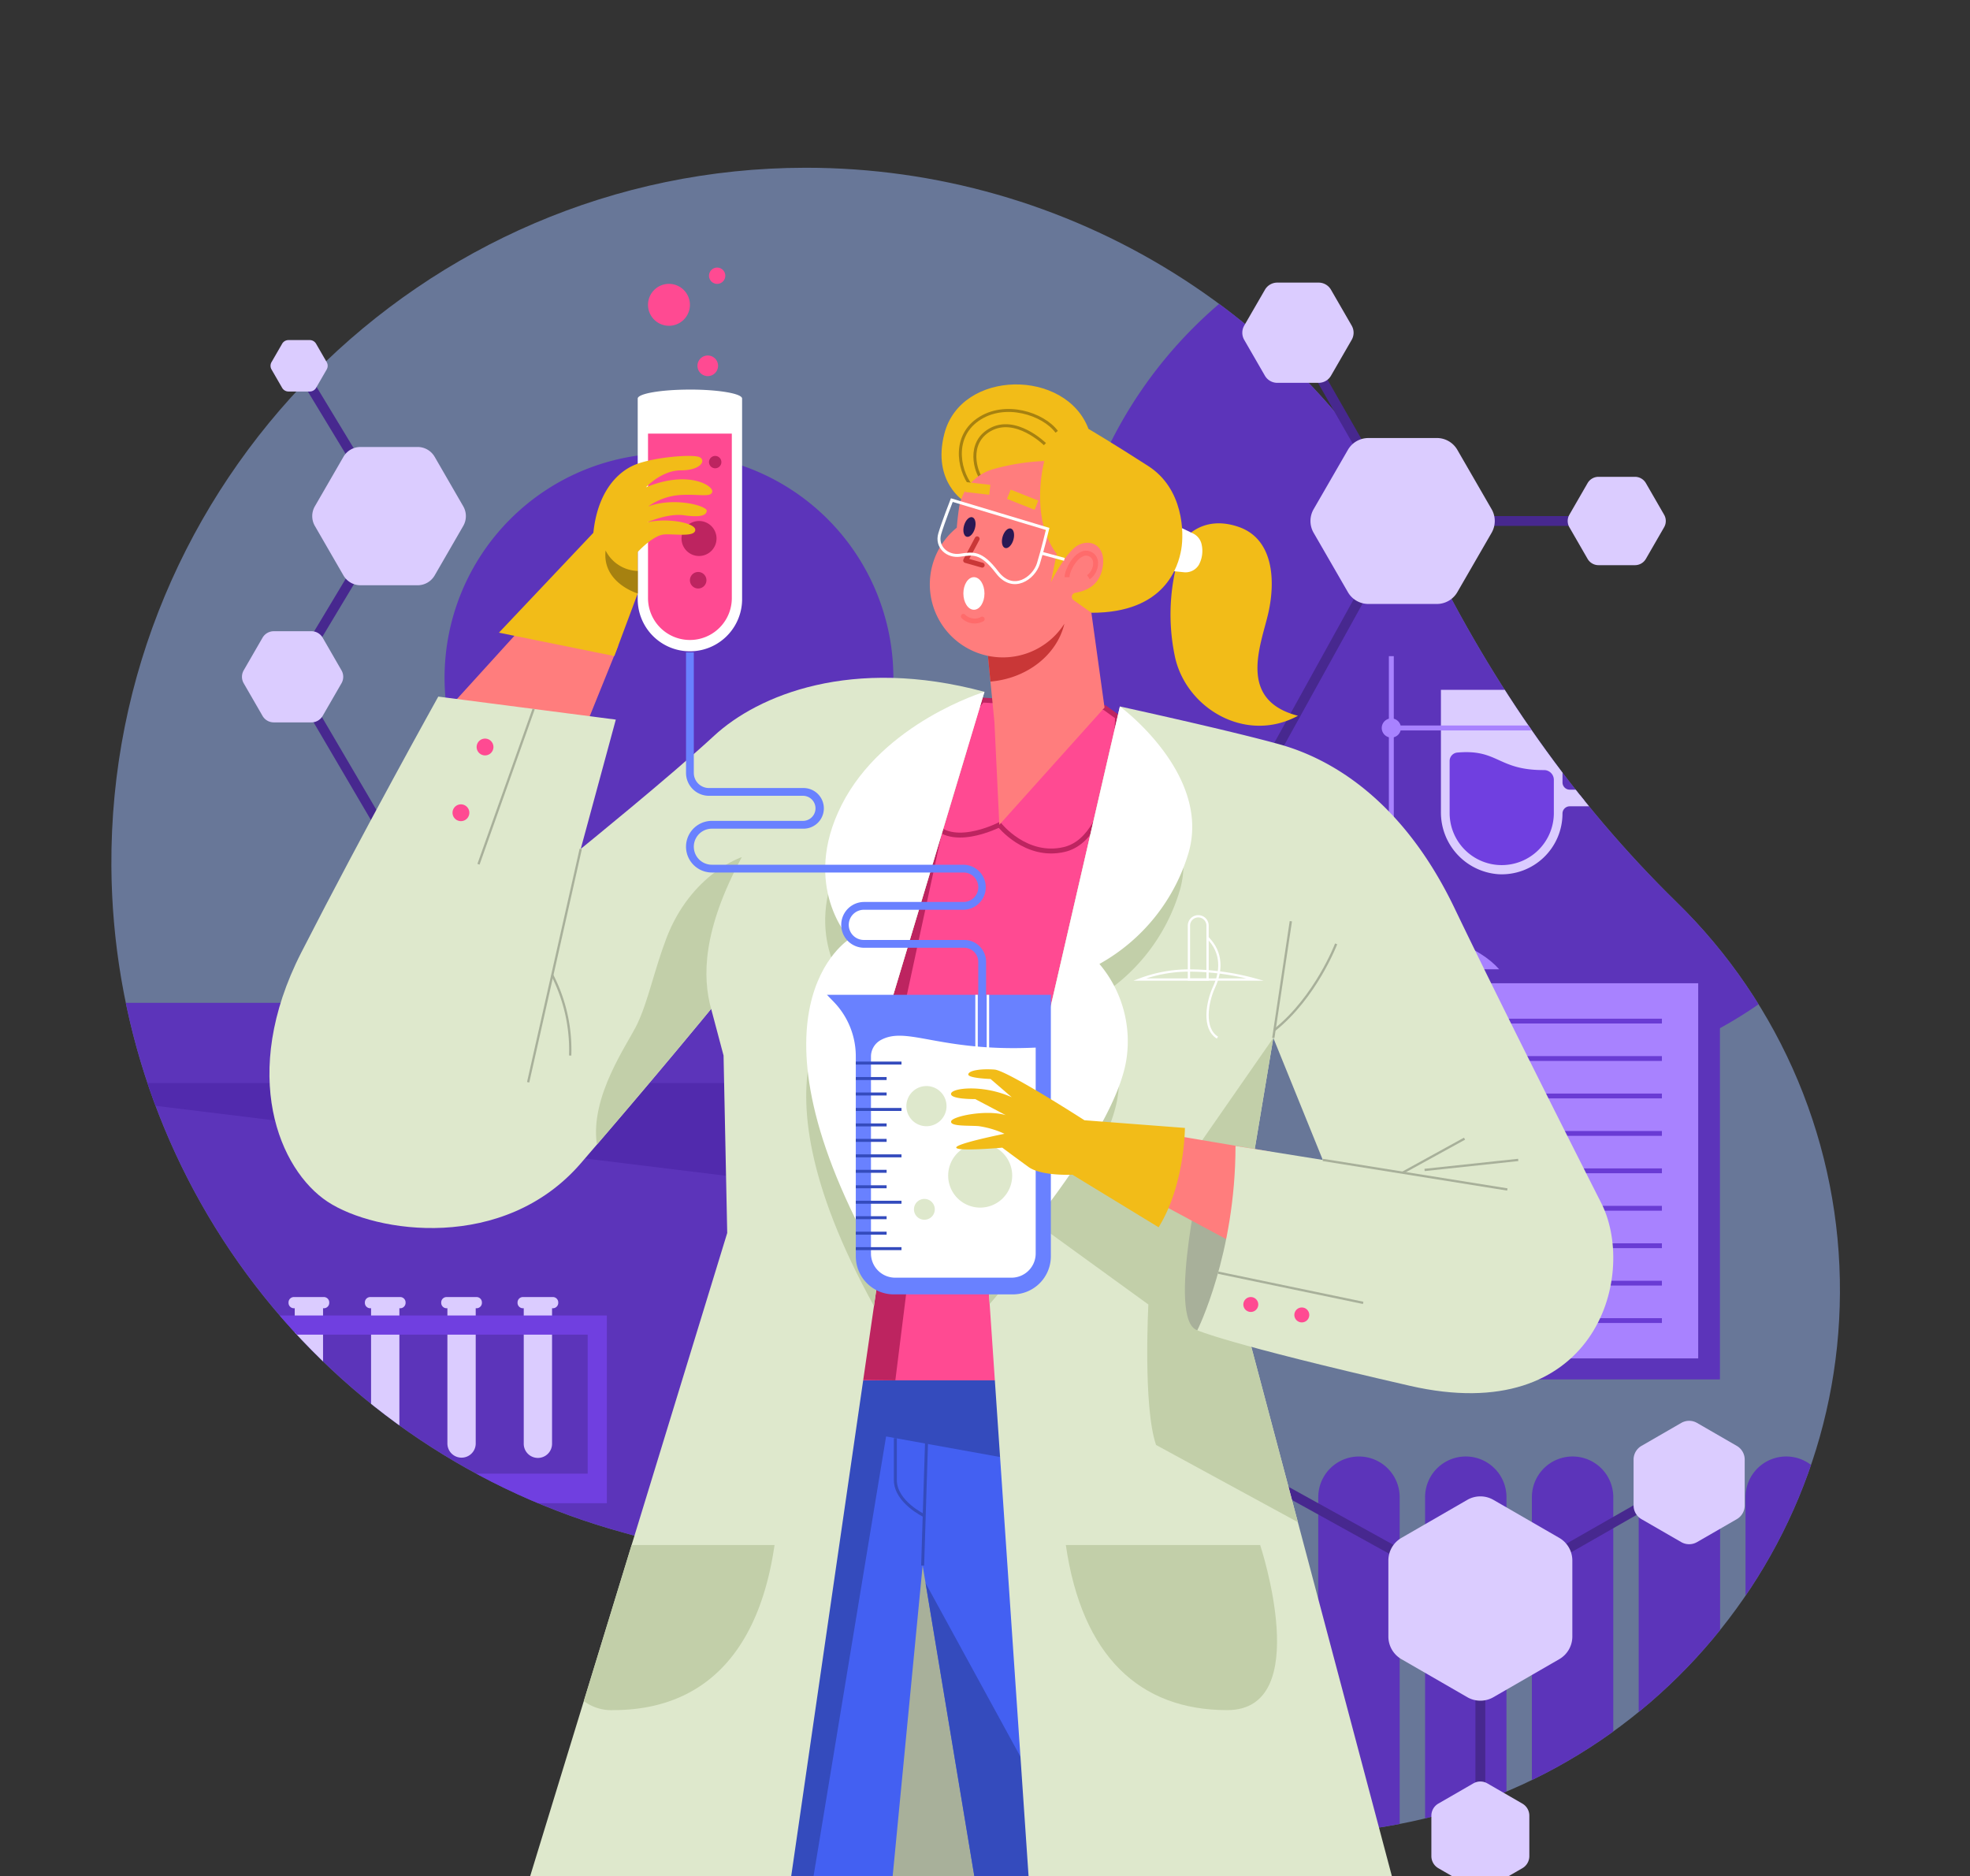 <svg xmlns="http://www.w3.org/2000/svg" xmlns:xlink="http://www.w3.org/1999/xlink" width="400" height="381" viewBox="0 0 400 381">
  <rect x="0" y="0" width="400" height="381" fill="#333333" stroke="none"/>
  <defs>
    <clipPath id="clip-path">
      <rect id="Rectángulo_423068" data-name="Rectángulo 423068" width="400" height="381" transform="translate(1020 5153)" fill="#fff" stroke="#707070" stroke-width="1"/>
    </clipPath>
    <clipPath id="clip-path-2">
      <path id="Trazado_1231459" data-name="Trazado 1231459" d="M177.469,30.509c-77.9.071-141.4,64.056-140.9,141.957a141.181,141.181,0,0,0,103.969,135.2c24.268,6.6,46.447,19.089,65.688,35.285a109.936,109.936,0,0,0,75.51,25.786c58.7-2.344,105.54-50.98,105.809-109.722a110,110,0,0,0-33.2-79.407c-20.692-20.232-37.316-44.155-50.07-70.134A141.039,141.039,0,0,0,177.6,30.509h-.136" transform="translate(-36.562 -30.509)" fill="none"/>
    </clipPath>
    <clipPath id="clip-path-3">
      <rect id="Rectángulo_423073" data-name="Rectángulo 423073" width="392" height="392" transform="translate(-0.145 -0.145)" fill="none"/>
    </clipPath>
  </defs>
  <g id="Enmascarar_grupo_1098658" data-name="Enmascarar grupo 1098658" transform="translate(-1020 -5153)" clip-path="url(#clip-path)">
    <g id="Grupo_1233230" data-name="Grupo 1233230" transform="translate(1011.17 5163.156)">
      <g id="Grupo_1233227" data-name="Grupo 1233227" transform="translate(31.438 23.91)">
        <g id="Grupo_1233226" data-name="Grupo 1233226" clip-path="url(#clip-path-2)">
          <path id="Trazado_1231443" data-name="Trazado 1231443" d="M304.273,109.469a141.034,141.034,0,0,0-126.8-78.961c-77.9.072-141.4,64.057-140.9,141.957a141.182,141.182,0,0,0,103.969,135.2c24.267,6.6,46.446,19.089,65.688,35.284a109.928,109.928,0,0,0,75.51,25.786c58.7-2.344,105.54-50.979,105.809-109.722a110,110,0,0,0-33.2-79.406c-20.693-20.234-37.316-44.157-50.07-70.136" transform="translate(-36.562 -30.509)" fill="#98b4f2" opacity="0.53"/>
          <path id="Trazado_1231444" data-name="Trazado 1231444" d="M214.037,150.1a45.564,45.564,0,1,1-45.564-45.564A45.564,45.564,0,0,1,214.037,150.1" transform="translate(-55.251 -46.532)" fill="#5c34ba"/>
          <path id="Trazado_1231445" data-name="Trazado 1231445" d="M463.132,128.205a89.872,89.872,0,1,1-89.872-89.872,89.873,89.873,0,0,1,89.872,89.872" transform="translate(-89.984 -32.202)" fill="#5c34ba"/>
          <rect id="Rectángulo_423069" data-name="Rectángulo 423069" width="63.358" height="76.18" transform="translate(263.257 169.869)" fill="#5c34ba"/>
          <path id="Trazado_1231446" data-name="Trazado 1231446" d="M357.576,463.332h0a8.264,8.264,0,0,1-8.264-8.264v-82.3a8.264,8.264,0,0,1,16.528,0v82.3a8.264,8.264,0,0,1-8.264,8.264M379.264,364.5h0A8.264,8.264,0,0,0,371,372.764v82.3a8.264,8.264,0,1,0,16.528,0v-82.3a8.264,8.264,0,0,0-8.263-8.264m21.687,0h0a8.264,8.264,0,0,0-8.264,8.264v82.3a8.264,8.264,0,0,0,16.528,0v-82.3a8.264,8.264,0,0,0-8.264-8.264m21.688,0h0a8.264,8.264,0,0,0-8.264,8.264v82.3a8.264,8.264,0,1,0,16.528,0v-82.3a8.264,8.264,0,0,0-8.263-8.264m21.687,0h0a8.264,8.264,0,0,0-8.264,8.264v82.3a8.264,8.264,0,1,0,16.528,0v-82.3a8.264,8.264,0,0,0-8.264-8.264" transform="translate(-104.253 -102.797)" fill="#5c34ba"/>
          <path id="Trazado_1231447" data-name="Trazado 1231447" d="M416.635,193.842h17.483c12.782,0-1.469,21.009,13.516,21.009s23.066,3.673,23.066,17.19" transform="translate(-118.824 -65.86)" fill="none" stroke="#a882ff" stroke-miterlimit="10" stroke-width="1"/>
          <path id="Trazado_1231448" data-name="Trazado 1231448" d="M411.369,186.086h-4.114a1.47,1.47,0,0,1-1.469-1.469V165.811H381.1v24.775a12.57,12.57,0,0,0,11.745,12.675,12.342,12.342,0,0,0,12.937-12.327,1.47,1.47,0,0,1,1.469-1.469h4.114Z" transform="translate(-111.134 -59.793)" fill="#dbccff"/>
          <path id="Trazado_1231449" data-name="Trazado 1231449" d="M393.932,204.9h0a10.578,10.578,0,0,1-10.578-10.578V183.746a1.711,1.711,0,0,1,1.572-1.7c8.335-.739,8.16,3.6,17.6,3.558a1.983,1.983,0,0,1,1.988,1.981v6.736A10.578,10.578,0,0,1,393.932,204.9" transform="translate(-111.621 -63.29)" fill="#703fe0"/>
          <path id="Trazado_1231450" data-name="Trazado 1231450" d="M362.2,228.36c-9.551,0-17.824,3.147-21.9,7.742h43.8c-4.077-4.6-12.351-7.742-21.9-7.742" transform="translate(-102.302 -73.331)" fill="#a882ff"/>
          <line id="Línea_857" data-name="Línea 857" y1="59.714" transform="translate(259.896 99.186)" fill="none" stroke="#a882ff" stroke-miterlimit="10" stroke-width="1"/>
          <path id="Trazado_1231451" data-name="Trazado 1231451" d="M369.656,175.163a1.947,1.947,0,1,1-1.946-1.946,1.946,1.946,0,0,1,1.946,1.946" transform="translate(-107.813 -61.396)" fill="#a882ff"/>
          <path id="Trazado_1231452" data-name="Trazado 1231452" d="M369.656,203.663a1.947,1.947,0,1,1-1.946-1.946,1.946,1.946,0,0,1,1.946,1.946" transform="translate(-107.813 -67.565)" fill="#a882ff"/>
          <line id="Línea_858" data-name="Línea 858" x2="36.74" transform="translate(259.896 113.767)" fill="none" stroke="#a882ff" stroke-miterlimit="10" stroke-width="1"/>
          <rect id="Rectángulo_423070" data-name="Rectángulo 423070" width="184.235" height="184.234" transform="translate(-28.649 169.587)" fill="#5c34ba"/>
          <path id="Trazado_1231453" data-name="Trazado 1231453" d="M0,267.727H184.235v22.6Z" transform="translate(-28.649 -81.852)" fill="#512aad"/>
          <rect id="Rectángulo_423071" data-name="Rectángulo 423071" width="63.358" height="76.18" transform="translate(258.849 165.608)" fill="#a882ff"/>
          <line id="Línea_859" data-name="Línea 859" x2="48.612" transform="translate(266.222 173.289)" fill="none" stroke="#693bd4" stroke-miterlimit="10" stroke-width="0.979"/>
          <line id="Línea_860" data-name="Línea 860" x2="48.612" transform="translate(266.222 180.891)" fill="none" stroke="#693bd4" stroke-miterlimit="10" stroke-width="0.979"/>
          <line id="Línea_861" data-name="Línea 861" x2="48.612" transform="translate(266.222 188.493)" fill="none" stroke="#693bd4" stroke-miterlimit="10" stroke-width="0.979"/>
          <line id="Línea_862" data-name="Línea 862" x2="48.612" transform="translate(266.222 196.096)" fill="none" stroke="#693bd4" stroke-miterlimit="10" stroke-width="0.979"/>
          <line id="Línea_863" data-name="Línea 863" x2="48.612" transform="translate(266.222 203.698)" fill="none" stroke="#693bd4" stroke-miterlimit="10" stroke-width="0.979"/>
          <line id="Línea_864" data-name="Línea 864" x2="48.612" transform="translate(266.222 211.3)" fill="none" stroke="#693bd4" stroke-miterlimit="10" stroke-width="0.979"/>
          <line id="Línea_865" data-name="Línea 865" x2="48.612" transform="translate(266.222 218.902)" fill="none" stroke="#693bd4" stroke-miterlimit="10" stroke-width="0.979"/>
          <line id="Línea_866" data-name="Línea 866" x2="48.612" transform="translate(266.222 226.505)" fill="none" stroke="#693bd4" stroke-miterlimit="10" stroke-width="0.979"/>
          <line id="Línea_867" data-name="Línea 867" x2="48.612" transform="translate(266.222 234.107)" fill="none" stroke="#693bd4" stroke-miterlimit="10" stroke-width="0.979"/>
          <path id="Trazado_1231454" data-name="Trazado 1231454" d="M89.65,323.178H83.57a1.094,1.094,0,0,0-1.093,1.094v.09a1.093,1.093,0,0,0,1.093,1.093h.165v27.464a2.875,2.875,0,1,0,5.75,0V325.455h.165a1.094,1.094,0,0,0,1.094-1.093v-.09a1.094,1.094,0,0,0-1.094-1.094" transform="translate(-46.5 -93.853)" fill="#dbccff"/>
          <path id="Trazado_1231455" data-name="Trazado 1231455" d="M109.432,323.178h-6.08a1.094,1.094,0,0,0-1.093,1.094v.09a1.093,1.093,0,0,0,1.093,1.093h.165v27.464a2.875,2.875,0,1,0,5.75,0V325.455h.165a1.094,1.094,0,0,0,1.094-1.093v-.09a1.094,1.094,0,0,0-1.094-1.094" transform="translate(-50.782 -93.853)" fill="#dbccff"/>
          <path id="Trazado_1231456" data-name="Trazado 1231456" d="M129.213,323.178h-6.08a1.094,1.094,0,0,0-1.093,1.094v.09a1.093,1.093,0,0,0,1.093,1.093h.165v27.464a2.874,2.874,0,1,0,5.749,0V325.455h.165a1.094,1.094,0,0,0,1.094-1.093v-.09a1.094,1.094,0,0,0-1.094-1.094" transform="translate(-55.063 -93.853)" fill="#dbccff"/>
          <path id="Trazado_1231457" data-name="Trazado 1231457" d="M148.994,323.178h-6.08a1.094,1.094,0,0,0-1.093,1.094v.09a1.093,1.093,0,0,0,1.093,1.093h.165v27.464a2.875,2.875,0,1,0,5.749,0V325.455h.165a1.094,1.094,0,0,0,1.094-1.093v-.09a1.094,1.094,0,0,0-1.094-1.094" transform="translate(-59.344 -93.853)" fill="#dbccff"/>
          <path id="Trazado_1231458" data-name="Trazado 1231458" d="M69.882,366.084h74.505V327.959H69.882Zm70.611-6.008H73.775V331.852h66.718Z" transform="translate(-43.774 -94.888)" fill="#703fe0"/>
        </g>
      </g>
      <line id="Línea_868" data-name="Línea 868" x1="21.853" y1="38.235" transform="translate(271.773 57.407)" fill="none" stroke="#47288f" stroke-miterlimit="10" stroke-width="2"/>
      <g id="Grupo_1233229" data-name="Grupo 1233229" transform="translate(12.975 -0.01)">
        <g id="Grupo_1233228" data-name="Grupo 1233228" transform="translate(0)" clip-path="url(#clip-path-3)">
          <path id="Trazado_1231460" data-name="Trazado 1231460" d="M345.134,60.272h-8.4a2.9,2.9,0,0,0-2.509,1.449L330.019,69a2.9,2.9,0,0,0,0,2.9l4.2,7.278a2.9,2.9,0,0,0,2.509,1.449h8.4a2.9,2.9,0,0,0,2.509-1.449l4.2-7.278a2.9,2.9,0,0,0,0-2.9l-4.2-7.278a2.9,2.9,0,0,0-2.509-1.449" transform="translate(-81.53 -13.03)" fill="#dbccff"/>
          <path id="Trazado_1231461" data-name="Trazado 1231461" d="M334.687,173.743l28.587-51.689H406.75" transform="translate(-82.624 -26.402)" fill="none" stroke="#47288f" stroke-miterlimit="10" stroke-width="2"/>
          <path id="Trazado_1231462" data-name="Trazado 1231462" d="M372.96,100.555H359.047a4.8,4.8,0,0,0-4.154,2.4L347.936,115a4.794,4.794,0,0,0,0,4.8l6.956,12.05a4.8,4.8,0,0,0,4.154,2.4H372.96a4.8,4.8,0,0,0,4.154-2.4l6.956-12.05a4.794,4.794,0,0,0,0-4.8l-6.956-12.049a4.8,4.8,0,0,0-4.154-2.4" transform="translate(-85.353 -21.749)" fill="#dbccff"/>
          <path id="Trazado_1231463" data-name="Trazado 1231463" d="M427.608,110.606H420.2a2.555,2.555,0,0,0-2.212,1.277l-3.7,6.416a2.554,2.554,0,0,0,0,2.554l3.7,6.417a2.556,2.556,0,0,0,2.212,1.277h7.409a2.555,2.555,0,0,0,2.212-1.277l3.7-6.417a2.55,2.55,0,0,0,0-2.554l-3.7-6.416a2.553,2.553,0,0,0-2.212-1.277" transform="translate(-99.778 -23.924)" fill="#dbccff"/>
          <line id="Línea_869" data-name="Línea 869" y1="24.229" x2="42.392" transform="translate(296.435 290.239)" fill="none" stroke="#47288f" stroke-miterlimit="10" stroke-width="2"/>
          <path id="Trazado_1231464" data-name="Trazado 1231464" d="M453.582,372.444v-9.317a3.21,3.21,0,0,0-1.606-2.782l-8.069-4.659a3.213,3.213,0,0,0-3.212,0l-8.069,4.659a3.212,3.212,0,0,0-1.606,2.782v9.317a3.212,3.212,0,0,0,1.606,2.782l8.069,4.659a3.213,3.213,0,0,0,3.212,0l8.069-4.659a3.21,3.21,0,0,0,1.606-2.782" transform="translate(-103.474 -76.876)" fill="#dbccff"/>
          <path id="Trazado_1231465" data-name="Trazado 1231465" d="M318.177,360.861l57.309,31.7v48.2" transform="translate(-79.051 -78.089)" fill="none" stroke="#47288f" stroke-miterlimit="10" stroke-width="2"/>
          <path id="Trazado_1231466" data-name="Trazado 1231466" d="M404.834,403.295V387.869a5.318,5.318,0,0,0-2.659-4.606l-13.359-7.713a5.316,5.316,0,0,0-5.318,0l-13.359,7.713a5.319,5.319,0,0,0-2.659,4.606v15.425a5.32,5.32,0,0,0,2.659,4.606l13.359,7.713a5.319,5.319,0,0,0,5.318,0l13.359-7.713a5.319,5.319,0,0,0,2.659-4.606" transform="translate(-89.722 -81.114)" fill="#dbccff"/>
          <path id="Trazado_1231467" data-name="Trazado 1231467" d="M398.514,463.885v-8.214a2.833,2.833,0,0,0-1.416-2.453l-7.113-4.107a2.834,2.834,0,0,0-2.832,0l-7.114,4.107a2.833,2.833,0,0,0-1.416,2.453v8.214a2.833,2.833,0,0,0,1.416,2.453l7.114,4.107a2.83,2.83,0,0,0,2.832,0l7.113-4.107a2.833,2.833,0,0,0,1.416-2.453" transform="translate(-92.134 -97.107)" fill="#dbccff"/>
          <path id="Trazado_1231468" data-name="Trazado 1231468" d="M103.118,178.375,83.531,144.989l19.587-32.631L84.633,81.833" transform="translate(-28.265 -17.697)" fill="none" stroke="#47288f" stroke-miterlimit="10" stroke-width="2"/>
          <path id="Trazado_1231469" data-name="Trazado 1231469" d="M84.514,150.622H76.87a2.635,2.635,0,0,0-2.283,1.318l-3.821,6.62a2.634,2.634,0,0,0,0,2.635l3.821,6.62a2.635,2.635,0,0,0,2.283,1.318h7.644a2.634,2.634,0,0,0,2.282-1.318l3.822-6.62a2.634,2.634,0,0,0,0-2.635L86.8,151.94a2.634,2.634,0,0,0-2.282-1.318" transform="translate(-25.426 -32.585)" fill="#dbccff"/>
          <path id="Trazado_1231470" data-name="Trazado 1231470" d="M85.773,75.167H81.459a1.488,1.488,0,0,0-1.288.744l-2.157,3.736a1.487,1.487,0,0,0,0,1.487l2.157,3.735a1.488,1.488,0,0,0,1.288.744h4.314a1.488,1.488,0,0,0,1.288-.744l2.156-3.735a1.487,1.487,0,0,0,0-1.487l-2.156-3.736a1.488,1.488,0,0,0-1.288-.744" transform="translate(-27.028 -16.254)" fill="#dbccff"/>
          <path id="Trazado_1231471" data-name="Trazado 1231471" d="M110.019,102.873h-11.6a4,4,0,0,0-3.461,2l-5.8,10.041a4,4,0,0,0,0,4l5.8,10.041a4,4,0,0,0,3.461,2h11.6a4,4,0,0,0,3.462-2l5.8-10.041a4,4,0,0,0,0-4l-5.8-10.041a4,4,0,0,0-3.462-2" transform="translate(-29.368 -22.251)" fill="#dbccff"/>
          <path id="Trazado_1231472" data-name="Trazado 1231472" d="M183.561,88c-5.852,0-10.6.817-10.6,1.826v40.95a10.6,10.6,0,0,0,21.195,0V89.822c0-1.008-4.745-1.826-10.6-1.826" transform="translate(-47.621 -19.031)" fill="#fff"/>
          <path id="Trazado_1231473" data-name="Trazado 1231473" d="M175.63,99.413v33.395a8.508,8.508,0,1,0,17.017,0V99.413Z" transform="translate(-48.199 -21.502)" fill="#ff4a92"/>
          <path id="Trazado_1231474" data-name="Trazado 1231474" d="M189.843,136.947a1.677,1.677,0,1,1-1.678-1.678,1.678,1.678,0,0,1,1.678,1.678" transform="translate(-50.549 -29.262)" fill="#bd2460"/>
          <path id="Trazado_1231475" data-name="Trazado 1231475" d="M191.42,125.608a3.554,3.554,0,1,1-3.554-3.554,3.554,3.554,0,0,1,3.554,3.554" transform="translate(-50.078 -26.402)" fill="#bd2460"/>
          <path id="Trazado_1231476" data-name="Trazado 1231476" d="M193.948,106.449a1.255,1.255,0,1,1-1.255-1.255,1.255,1.255,0,0,1,1.255,1.255" transform="translate(-51.62 -22.753)" fill="#bd2460"/>
          <path id="Trazado_1231477" data-name="Trazado 1231477" d="M157.943,152.9l-7.267,17.986-28.8-3.5,18.034-19.855Z" transform="translate(-36.564 -31.917)" fill="#ff7d7d"/>
          <rect id="Rectángulo_423072" data-name="Rectángulo 423072" width="45.295" height="110.261" transform="translate(159.555 298.96)" fill="#a8b09a"/>
          <path id="Trazado_1231478" data-name="Trazado 1231478" d="M305.547,483.825h-56.1L232.565,382.363l-9.79,101.462H181.049l23.035-139.066h70.535Z" transform="translate(-49.371 -74.604)" fill="#4360f2"/>
          <path id="Trazado_1231479" data-name="Trazado 1231479" d="M279.1,365.9l-4.479-21.138H204.085L181.049,483.825h23.035l21.057-127.666Z" transform="translate(-49.371 -74.604)" fill="#344bbd"/>
          <line id="Línea_870" data-name="Línea 870" y1="37.603" x2="1.186" transform="translate(183.194 270.156)" fill="none" stroke="#344bbd" stroke-miterlimit="10" stroke-width="0.606"/>
          <path id="Trazado_1231480" data-name="Trazado 1231480" d="M239.721,359.741v8.509c0,4.451,5.862,7.239,5.862,7.239" transform="translate(-62.07 -77.847)" fill="none" stroke="#344bbd" stroke-miterlimit="10" stroke-width="0.606"/>
          <path id="Trazado_1231481" data-name="Trazado 1231481" d="M247.552,397.3l53.475,97.9H263.836Z" transform="translate(-63.765 -85.976)" fill="#344bbd"/>
          <path id="Trazado_1231482" data-name="Trazado 1231482" d="M275.864,169.7l5.117,3.691V306.314H210.448L247.2,167.133l8.607,2.341Z" transform="translate(-55.734 -36.159)" fill="#ff4a92"/>
          <path id="Trazado_1231483" data-name="Trazado 1231483" d="M262.625,193.792s5.395,6.86,13.205,5.006c10.782-2.558,10.782-26.919,10.782-26.919l-2.627-1.895-24.847-1.525s-14.064,17.174-10.629,24S262.625,193.792,262.625,193.792Z" transform="translate(-63.855 -36.446)" fill="none" stroke="#bd2460" stroke-miterlimit="10" stroke-width="1"/>
          <path id="Trazado_1231484" data-name="Trazado 1231484" d="M231.5,314.151l3.051-24.4L231.5,246.731l9.374-43.393H231.5L201.739,313.774Z" transform="translate(-53.85 -43.995)" fill="#bd2460"/>
          <path id="Trazado_1231485" data-name="Trazado 1231485" d="M290.507,170.12s22.4,4.895,32.486,7.713,24.772,10.977,35.452,33.228,29.964,60.225,29.964,60.225l-52.363,1.631-14.389-35.494L313.5,286.268l42.424,159.759H301.659A28.991,28.991,0,0,1,272.735,419L263.71,286.268Z" transform="translate(-67.262 -36.805)" fill="#dee8cc"/>
          <path id="Trazado_1231486" data-name="Trazado 1231486" d="M302.687,209.529c4.559-15.9-13.662-29.45-13.943-29.658L263.709,288.378l.354,5.2c6.2-7.192,23.986-28.8,26-42.114a24.3,24.3,0,0,0-5.489-19.316,38.3,38.3,0,0,0,18.11-22.621" transform="translate(-67.262 -38.916)" fill="#c2cfa9"/>
          <path id="Trazado_1231487" data-name="Trazado 1231487" d="M314.5,304.858l8.158-48.844-20.026,28.819-30.369-12.714-3.93,17.035,28.959,21s-1.113,20.736,1.558,28.524l28.794,15.676Z" transform="translate(-68.263 -55.396)" fill="#c2cfa9"/>
          <path id="Trazado_1231488" data-name="Trazado 1231488" d="M317.278,322.162c-6.378-2.076,1.335-34.859,1.335-34.859l19.877,3.56Z" transform="translate(-78.31 -62.168)" fill="#a8b09a"/>
          <path id="Trazado_1231489" data-name="Trazado 1231489" d="M222.713,165.538,200.37,239.832l1.113,42.117L177.9,444.418H118.71l51.77-168.988-.744-36.031-2.519-9.476s-10.9,13.35-26.478,31.373-41.608,14.24-51.4,7.788-18.023-25.8-5.34-50.615,27.813-51.96,27.813-51.96l36.046,4.672-7.12,26.256s18.173-14.736,27.074-22.969,27.959-16.192,54.9-8.93" transform="translate(-26.966 -35.197)" fill="#dee8cc"/>
          <path id="Trazado_1231490" data-name="Trazado 1231490" d="M223.8,203.055c-8.334,16.522,1.638,27.177,1.638,27.177s-22.788,13.817,4.943,64.077l1.207-8.315-1.113-42.117,18.8-62.5c-6.258,2.6-19.2,9.237-25.471,21.678" transform="translate(-57.073 -39.242)" fill="#c2cfa9"/>
          <path id="Trazado_1231491" data-name="Trazado 1231491" d="M176.41,225.742c-2.448,6.453-3.671,12.683-5.9,17.355-1.913,4.018-9.629,14.636-8.175,24.446,13.8-16.06,23.194-27.561,23.194-27.561-1.78-6.453-1.78-15.909,6.23-30.817,0,0-10.337,3.352-15.353,16.576" transform="translate(-45.283 -45.256)" fill="#c2cfa9"/>
          <path id="Trazado_1231492" data-name="Trazado 1231492" d="M283.9,387.449h39.458s11.116,33.524-6.684,33.524S287.164,410,283.9,387.449" transform="translate(-71.632 -83.844)" fill="#c2cfa9"/>
          <path id="Trazado_1231493" data-name="Trazado 1231493" d="M158.99,419.132a9.316,9.316,0,0,0,5.954,1.841c17.8,0,29.511-10.977,32.774-33.524H168.7" transform="translate(-44.597 -83.844)" fill="#c2cfa9"/>
          <path id="Trazado_1231494" data-name="Trazado 1231494" d="M330.066,284.5l-21.51-3.633-3.264,12.905,23.734,12.757Z" transform="translate(-76.262 -60.775)" fill="#ff7d7d"/>
          <path id="Trazado_1231495" data-name="Trazado 1231495" d="M286.353,222.409a38.3,38.3,0,0,0,18.109-22.621c4.595-16.02-13.955-29.667-13.955-29.667l-26.8,116.148s25.685-28.381,28.132-44.542a24.3,24.3,0,0,0-5.488-19.316" transform="translate(-67.262 -36.805)" fill="#fff"/>
          <path id="Trazado_1231496" data-name="Trazado 1231496" d="M252.819,166.325s-20.563,6.237-29.018,23c-8.334,16.522,1.638,27.177,1.638,27.177s-23.443,14.209,6.15,66.235l-1.113-42.117Z" transform="translate(-57.072 -35.984)" fill="#fff"/>
          <line id="Línea_871" data-name="Línea 871" x1="10.68" y2="47.394" transform="translate(103.092 162.24)" fill="none" stroke="#a8b09a" stroke-miterlimit="10" stroke-width="0.463"/>
          <path id="Trazado_1231497" data-name="Trazado 1231497" d="M154.456,256.082a33.22,33.22,0,0,0-3.634-16.314" transform="translate(-42.829 -51.88)" fill="none" stroke="#a8b09a" stroke-miterlimit="10" stroke-width="0.463"/>
          <line id="Línea_872" data-name="Línea 872" x1="11.199" y2="31.533" transform="translate(93.01 133.822)" fill="none" stroke="#a8b09a" stroke-miterlimit="10" stroke-width="0.463"/>
          <path id="Trazado_1231498" data-name="Trazado 1231498" d="M134.633,180.156a1.706,1.706,0,1,1-1.706-1.706,1.706,1.706,0,0,1,1.706,1.706" transform="translate(-38.587 -38.608)" fill="#ff4a92"/>
          <path id="Trazado_1231499" data-name="Trazado 1231499" d="M128.386,197.194a1.706,1.706,0,1,1-1.706-1.706,1.706,1.706,0,0,1,1.706,1.706" transform="translate(-37.235 -42.296)" fill="#ff4a92"/>
          <line id="Línea_873" data-name="Línea 873" y1="23.693" x2="3.56" transform="translate(254.395 176.926)" fill="none" stroke="#a8b09a" stroke-miterlimit="10" stroke-width="0.463"/>
          <path id="Trazado_1231500" data-name="Trazado 1231500" d="M350.488,231.646s-4.118,10.812-12.517,17.5" transform="translate(-83.335 -50.122)" fill="none" stroke="#a8b09a" stroke-miterlimit="10" stroke-width="0.463"/>
          <path id="Trazado_1231501" data-name="Trazado 1231501" d="M319.581,237.347H315.8V226.392a1.891,1.891,0,1,1,3.782,0Z" transform="translate(-78.536 -48.575)" fill="none" stroke="#fff" stroke-miterlimit="10" stroke-width="0.463"/>
          <path id="Trazado_1231502" data-name="Trazado 1231502" d="M320.626,230.037c3.115,3.115,2.782,6.889,1.335,10.008s-2.337,8.455.668,10.293" transform="translate(-79.581 -49.774)" fill="none" stroke="#fff" stroke-miterlimit="10" stroke-width="0.463"/>
          <path id="Trazado_1231503" data-name="Trazado 1231503" d="M303.02,240.39h23.474a51.328,51.328,0,0,0-12.792-1.834A28.4,28.4,0,0,0,303.02,240.39Z" transform="translate(-75.77 -51.618)" fill="none" stroke="#fff" stroke-miterlimit="10" stroke-width="0.463"/>
          <path id="Trazado_1231504" data-name="Trazado 1231504" d="M136.995,141.086l23.437,4.747,4.747-12.711V124.7s3.115-3.454,5.451-3.565,6.119.556,6.23-.89-5.674-2.559-9.79-1.558c0,0,4.227-1.892,7.454-1.446s4.561.111,4.672-.89-6.564-2.892-11.9-.889a12.646,12.646,0,0,1,6.564-2.337c3.894-.223,6.23.556,6.453-.668s-4.9-4.45-13.462-.89c0,0,3.115-3.448,7.12-3.448s5.117-2,3.782-2.67-10.012,0-13.684,1.78-7.12,6.008-7.9,13.573Z" transform="translate(-39.836 -22.753)" fill="#f2bc18"/>
          <path id="Trazado_1231505" data-name="Trazado 1231505" d="M164.624,129.7a7.541,7.541,0,0,0,6.523,4.154v4.57s-7.261-2.123-6.523-8.724" transform="translate(-45.805 -28.058)" fill="#a68110"/>
          <path id="Trazado_1231506" data-name="Trazado 1231506" d="M259.727,305.686H235.591a7.734,7.734,0,0,1-7.735-7.734V257.34A15.911,15.911,0,0,0,223.4,246.3l-1.4-1.448h45.46v53.1a7.735,7.735,0,0,1-7.735,7.734" transform="translate(-58.235 -52.979)" fill="#6981ff"/>
          <path id="Trazado_1231507" data-name="Trazado 1231507" d="M261.937,304.586H238.318a4.913,4.913,0,0,1-4.913-4.913V259.721a3.816,3.816,0,0,1,1.877-3.325c5.379-3.069,11.858,2.395,31.568,1.466v41.812a4.913,4.913,0,0,1-4.913,4.913" transform="translate(-60.703 -55.274)" fill="#fff"/>
          <path id="Trazado_1231508" data-name="Trazado 1231508" d="M266.408,289.907a6.5,6.5,0,1,1-6.5-6.5,6.5,6.5,0,0,1,6.5,6.5" transform="translate(-65.031 -61.324)" fill="#dee8cc"/>
          <path id="Trazado_1231509" data-name="Trazado 1231509" d="M248.775,299.862a2.114,2.114,0,1,1-2.114-2.114,2.114,2.114,0,0,1,2.114,2.114" transform="translate(-63.114 -64.429)" fill="#dee8cc"/>
          <path id="Trazado_1231510" data-name="Trazado 1231510" d="M250.733,272.573a4.078,4.078,0,1,1-4.078-4.078,4.078,4.078,0,0,1,4.078,4.078" transform="translate(-62.688 -58.097)" fill="#dee8cc"/>
          <path id="Trazado_1231511" data-name="Trazado 1231511" d="M246.4,232.793h-1.582V218.948a2.863,2.863,0,0,0-2.86-2.859H221.644a4.648,4.648,0,1,1,0-9.3h20.187a2.991,2.991,0,1,0,0-5.983H190.72a5.241,5.241,0,1,1,0-10.482h18.551a2.547,2.547,0,0,0,0-5.093H190.13a4.657,4.657,0,0,1-4.651-4.651V156.111h1.582v24.472a3.073,3.073,0,0,0,3.069,3.069h19.141a4.129,4.129,0,1,1,0,8.257H190.72a3.659,3.659,0,1,0,0,7.318h51.111a4.574,4.574,0,0,1,0,9.147H221.644a3.066,3.066,0,1,0,0,6.131h20.319a4.447,4.447,0,0,1,4.442,4.442Z" transform="translate(-50.33 -33.773)" fill="#6981ff"/>
          <line id="Línea_874" data-name="Línea 874" y2="12.099" transform="translate(194.14 191.868)" fill="none" stroke="#fff" stroke-miterlimit="10" stroke-width="0.5"/>
          <line id="Línea_875" data-name="Línea 875" y2="12.099" transform="translate(196.447 191.868)" fill="none" stroke="#fff" stroke-miterlimit="10" stroke-width="0.5"/>
          <line id="Línea_876" data-name="Línea 876" x1="9.277" transform="translate(169.621 205.731)" fill="none" stroke="#344bbd" stroke-miterlimit="10" stroke-width="0.606"/>
          <line id="Línea_877" data-name="Línea 877" x1="6.258" transform="translate(169.621 208.871)" fill="none" stroke="#344bbd" stroke-miterlimit="10" stroke-width="0.606"/>
          <line id="Línea_878" data-name="Línea 878" x1="6.258" transform="translate(169.621 212.011)" fill="none" stroke="#344bbd" stroke-miterlimit="10" stroke-width="0.606"/>
          <line id="Línea_879" data-name="Línea 879" x1="9.277" transform="translate(169.621 215.152)" fill="none" stroke="#344bbd" stroke-miterlimit="10" stroke-width="0.606"/>
          <line id="Línea_880" data-name="Línea 880" x1="6.258" transform="translate(169.621 218.292)" fill="none" stroke="#344bbd" stroke-miterlimit="10" stroke-width="0.606"/>
          <line id="Línea_881" data-name="Línea 881" x1="6.258" transform="translate(169.621 221.432)" fill="none" stroke="#344bbd" stroke-miterlimit="10" stroke-width="0.606"/>
          <line id="Línea_882" data-name="Línea 882" x1="9.277" transform="translate(169.621 224.573)" fill="none" stroke="#344bbd" stroke-miterlimit="10" stroke-width="0.606"/>
          <line id="Línea_883" data-name="Línea 883" x1="6.258" transform="translate(169.621 227.713)" fill="none" stroke="#344bbd" stroke-miterlimit="10" stroke-width="0.606"/>
          <line id="Línea_884" data-name="Línea 884" x1="6.258" transform="translate(169.621 230.853)" fill="none" stroke="#344bbd" stroke-miterlimit="10" stroke-width="0.606"/>
          <line id="Línea_885" data-name="Línea 885" x1="9.277" transform="translate(169.621 233.994)" fill="none" stroke="#344bbd" stroke-miterlimit="10" stroke-width="0.606"/>
          <line id="Línea_886" data-name="Línea 886" x1="6.258" transform="translate(169.621 237.134)" fill="none" stroke="#344bbd" stroke-miterlimit="10" stroke-width="0.606"/>
          <line id="Línea_887" data-name="Línea 887" x1="6.258" transform="translate(169.621 240.275)" fill="none" stroke="#344bbd" stroke-miterlimit="10" stroke-width="0.606"/>
          <line id="Línea_888" data-name="Línea 888" x1="9.277" transform="translate(169.621 243.415)" fill="none" stroke="#344bbd" stroke-miterlimit="10" stroke-width="0.606"/>
          <path id="Trazado_1231512" data-name="Trazado 1231512" d="M314.018,125.693s3.536-4.784,10.768-2.337,7.565,11.015,6.119,17.467-6.453,17.689,6.008,20.916C326.233,167.524,314,160.11,311.881,149.5a41.561,41.561,0,0,1,2.138-23.808" transform="translate(-77.511 -26.533)" fill="#f2bc18"/>
          <path id="Trazado_1231513" data-name="Trazado 1231513" d="M312.628,123.55l2.811,1.348a3.2,3.2,0,0,1,1.774,2.268,5.971,5.971,0,0,1-.553,4.091,3.158,3.158,0,0,1-3.1,1.524l-3.162-.331Z" transform="translate(-77.368 -26.726)" fill="#fff"/>
          <path id="Trazado_1231514" data-name="Trazado 1231514" d="M281.526,95.688s5.044,2.967,12.163,7.565,7.269,13.5,6.675,16.91-3.226,12.9-18.245,12.868l-10.828-2.04,1.631-9.346S267.434,110.67,270.4,103.7l-13.944,6.823s-6.76-3.98-4.19-13.869c3.412-13.128,24.682-13.187,29.258-.965" transform="translate(-64.66 -18.742)" fill="#f2bc18"/>
          <path id="Trazado_1231515" data-name="Trazado 1231515" d="M276.129,97.741c-2.67-3.633-10.566-6.3-16.037-2.448s-3.623,11.131-.876,13.947" transform="translate(-65.715 -20.201)" fill="none" stroke="#a68110" stroke-miterlimit="10" stroke-width="0.606"/>
          <path id="Trazado_1231516" data-name="Trazado 1231516" d="M274.554,101.1s-5.977-5.9-11.2-2.88c-4.654,2.7-2.9,8.5-1.541,10.153" transform="translate(-66.53 -21.056)" fill="none" stroke="#a68110" stroke-miterlimit="10" stroke-width="0.606"/>
          <path id="Trazado_1231517" data-name="Trazado 1231517" d="M277.838,134.754a.824.824,0,0,1,.347-1.484c3.961-.644,5.427-3.09,5.653-5.917.3-3.709-2.538-5.059-5.043-3.764s-5.562,7.546-5.562,7.546l1.186-5.785c-5.61-7.351-2.521-18.839-2.521-18.839a44.762,44.762,0,0,0-10.51,1.693,9.7,9.7,0,0,0-6.8,7.838c-.237,1.595-.376,2.97-.456,4.006a14.832,14.832,0,0,0,6.318,26.026l1.32,13.394,1,20.916,21.361-23.808-2.67-19.247Z" transform="translate(-64.005 -23.038)" fill="#ff7d7d"/>
          <path id="Trazado_1231518" data-name="Trazado 1231518" d="M260.277,126.673l-2.337,4.394,3.357.957" transform="translate(-66.014 -27.402)" fill="none" stroke="#c93737" stroke-linecap="round" stroke-linejoin="round" stroke-width="1"/>
          <path id="Trazado_1231519" data-name="Trazado 1231519" d="M264.225,160.423c7.469-.636,13.525-5.465,15.012-11.751A14.818,14.818,0,0,1,263.71,155.2Z" transform="translate(-67.262 -32.163)" fill="#c93737"/>
          <path id="Trazado_1231520" data-name="Trazado 1231520" d="M284.208,135.266c0-1.633,2.466-6.082,4.914-4.561,1.591.988.853,3.671-.575,4.561" transform="translate(-71.699 -28.207)" fill="none" stroke="#ff6b6b" stroke-miterlimit="10" stroke-width="1"/>
          <path id="Trazado_1231521" data-name="Trazado 1231521" d="M253.636,116.64l19.457,5.852s-.99,4.161-1.881,7.054-5.117,6.038-8.381,1.758-4.92-3.843-7.516-3.472-4.918-1.694-4.129-4.368C251.846,121.229,253.636,116.64,253.636,116.64Z" transform="translate(-64.518 -25.23)" fill="none" stroke="#fff" stroke-miterlimit="10" stroke-width="0.606"/>
          <line id="Línea_889" data-name="Línea 889" x1="4.665" y1="1.257" transform="translate(207.31 102.186)" fill="none" stroke="#fff" stroke-miterlimit="10" stroke-width="0.606"/>
          <path id="Trazado_1231522" data-name="Trazado 1231522" d="M261.633,139.922c0,1.828-.959,3.31-2.141,3.31s-2.142-1.482-2.142-3.31.958-3.31,2.142-3.31,2.141,1.482,2.141,3.31" transform="translate(-65.886 -29.553)" fill="#fff"/>
          <path id="Trazado_1231523" data-name="Trazado 1231523" d="M257.349,146.764a3.209,3.209,0,0,0,3.82.556" transform="translate(-65.886 -31.75)" fill="none" stroke="#ff6b6b" stroke-linecap="round" stroke-linejoin="round" stroke-width="1"/>
          <path id="Trazado_1231524" data-name="Trazado 1231524" d="M269.664,126.3c-.319,1.091-1.068,1.832-1.672,1.656s-.836-1.205-.517-2.3,1.068-1.832,1.672-1.656.836,1.205.517,2.3" transform="translate(-68.046 -26.818)" fill="#2a1854"/>
          <path id="Trazado_1231525" data-name="Trazado 1231525" d="M259.682,123.38c-.319,1.091-1.068,1.832-1.672,1.656s-.836-1.2-.517-2.3,1.068-1.832,1.672-1.656.836,1.205.517,2.3" transform="translate(-65.886 -26.187)" fill="#2a1854"/>
          <line id="Línea_890" data-name="Línea 890" x2="5.6" y2="2.225" transform="translate(200.698 90.223)" fill="none" stroke="#f2bc18" stroke-miterlimit="10" stroke-width="2.019"/>
          <line id="Línea_891" data-name="Línea 891" x1="4.898" y1="0.562" transform="translate(191.927 88.758)" fill="none" stroke="#f2bc18" stroke-miterlimit="10" stroke-width="2.019"/>
          <path id="Trazado_1231526" data-name="Trazado 1231526" d="M301.637,276.063s0,11.565-5.336,20.171l-17.5-10.675s-6.3.32-8.9-1.559-5.34-3.931-5.34-3.931-9.123.816-9.346,0S265,277.25,265,277.25a18.855,18.855,0,0,0-5.266-1.557c-2.225-.149-5.785.074-5.563-.965s7.127-2.447,11.092-1.261l-6.2-3.264s-5.137.074-4.905-1.113,6.611-1.854,12.322.742l-4.3-3.709s-4.673-.148-4.524-.963,2.744-1.149,5.34-.946,18.245,10.29,18.245,10.29Z" transform="translate(-65.194 -57.159)" fill="#f2bc18"/>
          <path id="Trazado_1231527" data-name="Trazado 1231527" d="M400.155,295.938c7.12,14.834-1.524,45.391-39.033,36.787s-43.145-11.274-43.145-11.274,7.749-15.471,7.749-37.432Z" transform="translate(-79.007 -61.457)" fill="#dee8cc"/>
          <line id="Línea_892" data-name="Línea 892" x2="37.47" y2="6" transform="translate(264.442 225.4)" fill="none" stroke="#a8b09a" stroke-miterlimit="10" stroke-width="0.463"/>
          <line id="Línea_893" data-name="Línea 893" y1="2.034" x2="19.017" transform="translate(285.108 225.4)" fill="none" stroke="#a8b09a" stroke-miterlimit="10" stroke-width="0.463"/>
          <line id="Línea_894" data-name="Línea 894" x1="12.572" y2="6.914" transform="translate(280.65 221.081)" fill="none" stroke="#a8b09a" stroke-miterlimit="10" stroke-width="0.463"/>
          <line id="Línea_895" data-name="Línea 895" x2="29.45" y2="6.132" transform="translate(243.191 248.295)" fill="none" stroke="#a8b09a" stroke-miterlimit="10" stroke-width="0.463"/>
          <path id="Trazado_1231528" data-name="Trazado 1231528" d="M332.928,324.692a1.514,1.514,0,1,1-1.514-1.514,1.514,1.514,0,0,1,1.514,1.514" transform="translate(-81.588 -69.933)" fill="#ff4a92"/>
          <path id="Trazado_1231529" data-name="Trazado 1231529" d="M346.144,327.4a1.514,1.514,0,1,1-1.514-1.514,1.514,1.514,0,0,1,1.514,1.514" transform="translate(-84.448 -70.52)" fill="#ff4a92"/>
          <path id="Trazado_1231530" data-name="Trazado 1231530" d="M192.626,81.256a2.091,2.091,0,1,1-2.091-2.091,2.091,2.091,0,0,1,2.091,2.091" transform="translate(-50.972 -17.119)" fill="#ff4a92"/>
          <path id="Trazado_1231531" data-name="Trazado 1231531" d="M184.138,64.856a4.254,4.254,0,1,1-4.254-4.254,4.254,4.254,0,0,1,4.254,4.254" transform="translate(-48.198 -13.102)" fill="#ff4a92"/>
          <path id="Trazado_1231532" data-name="Trazado 1231532" d="M194.743,58.036a1.653,1.653,0,1,1-1.653-1.653,1.652,1.652,0,0,1,1.653,1.653" transform="translate(-51.62 -12.189)" fill="#ff4a92"/>
        </g>
      </g>
    </g>
  </g>
</svg>
